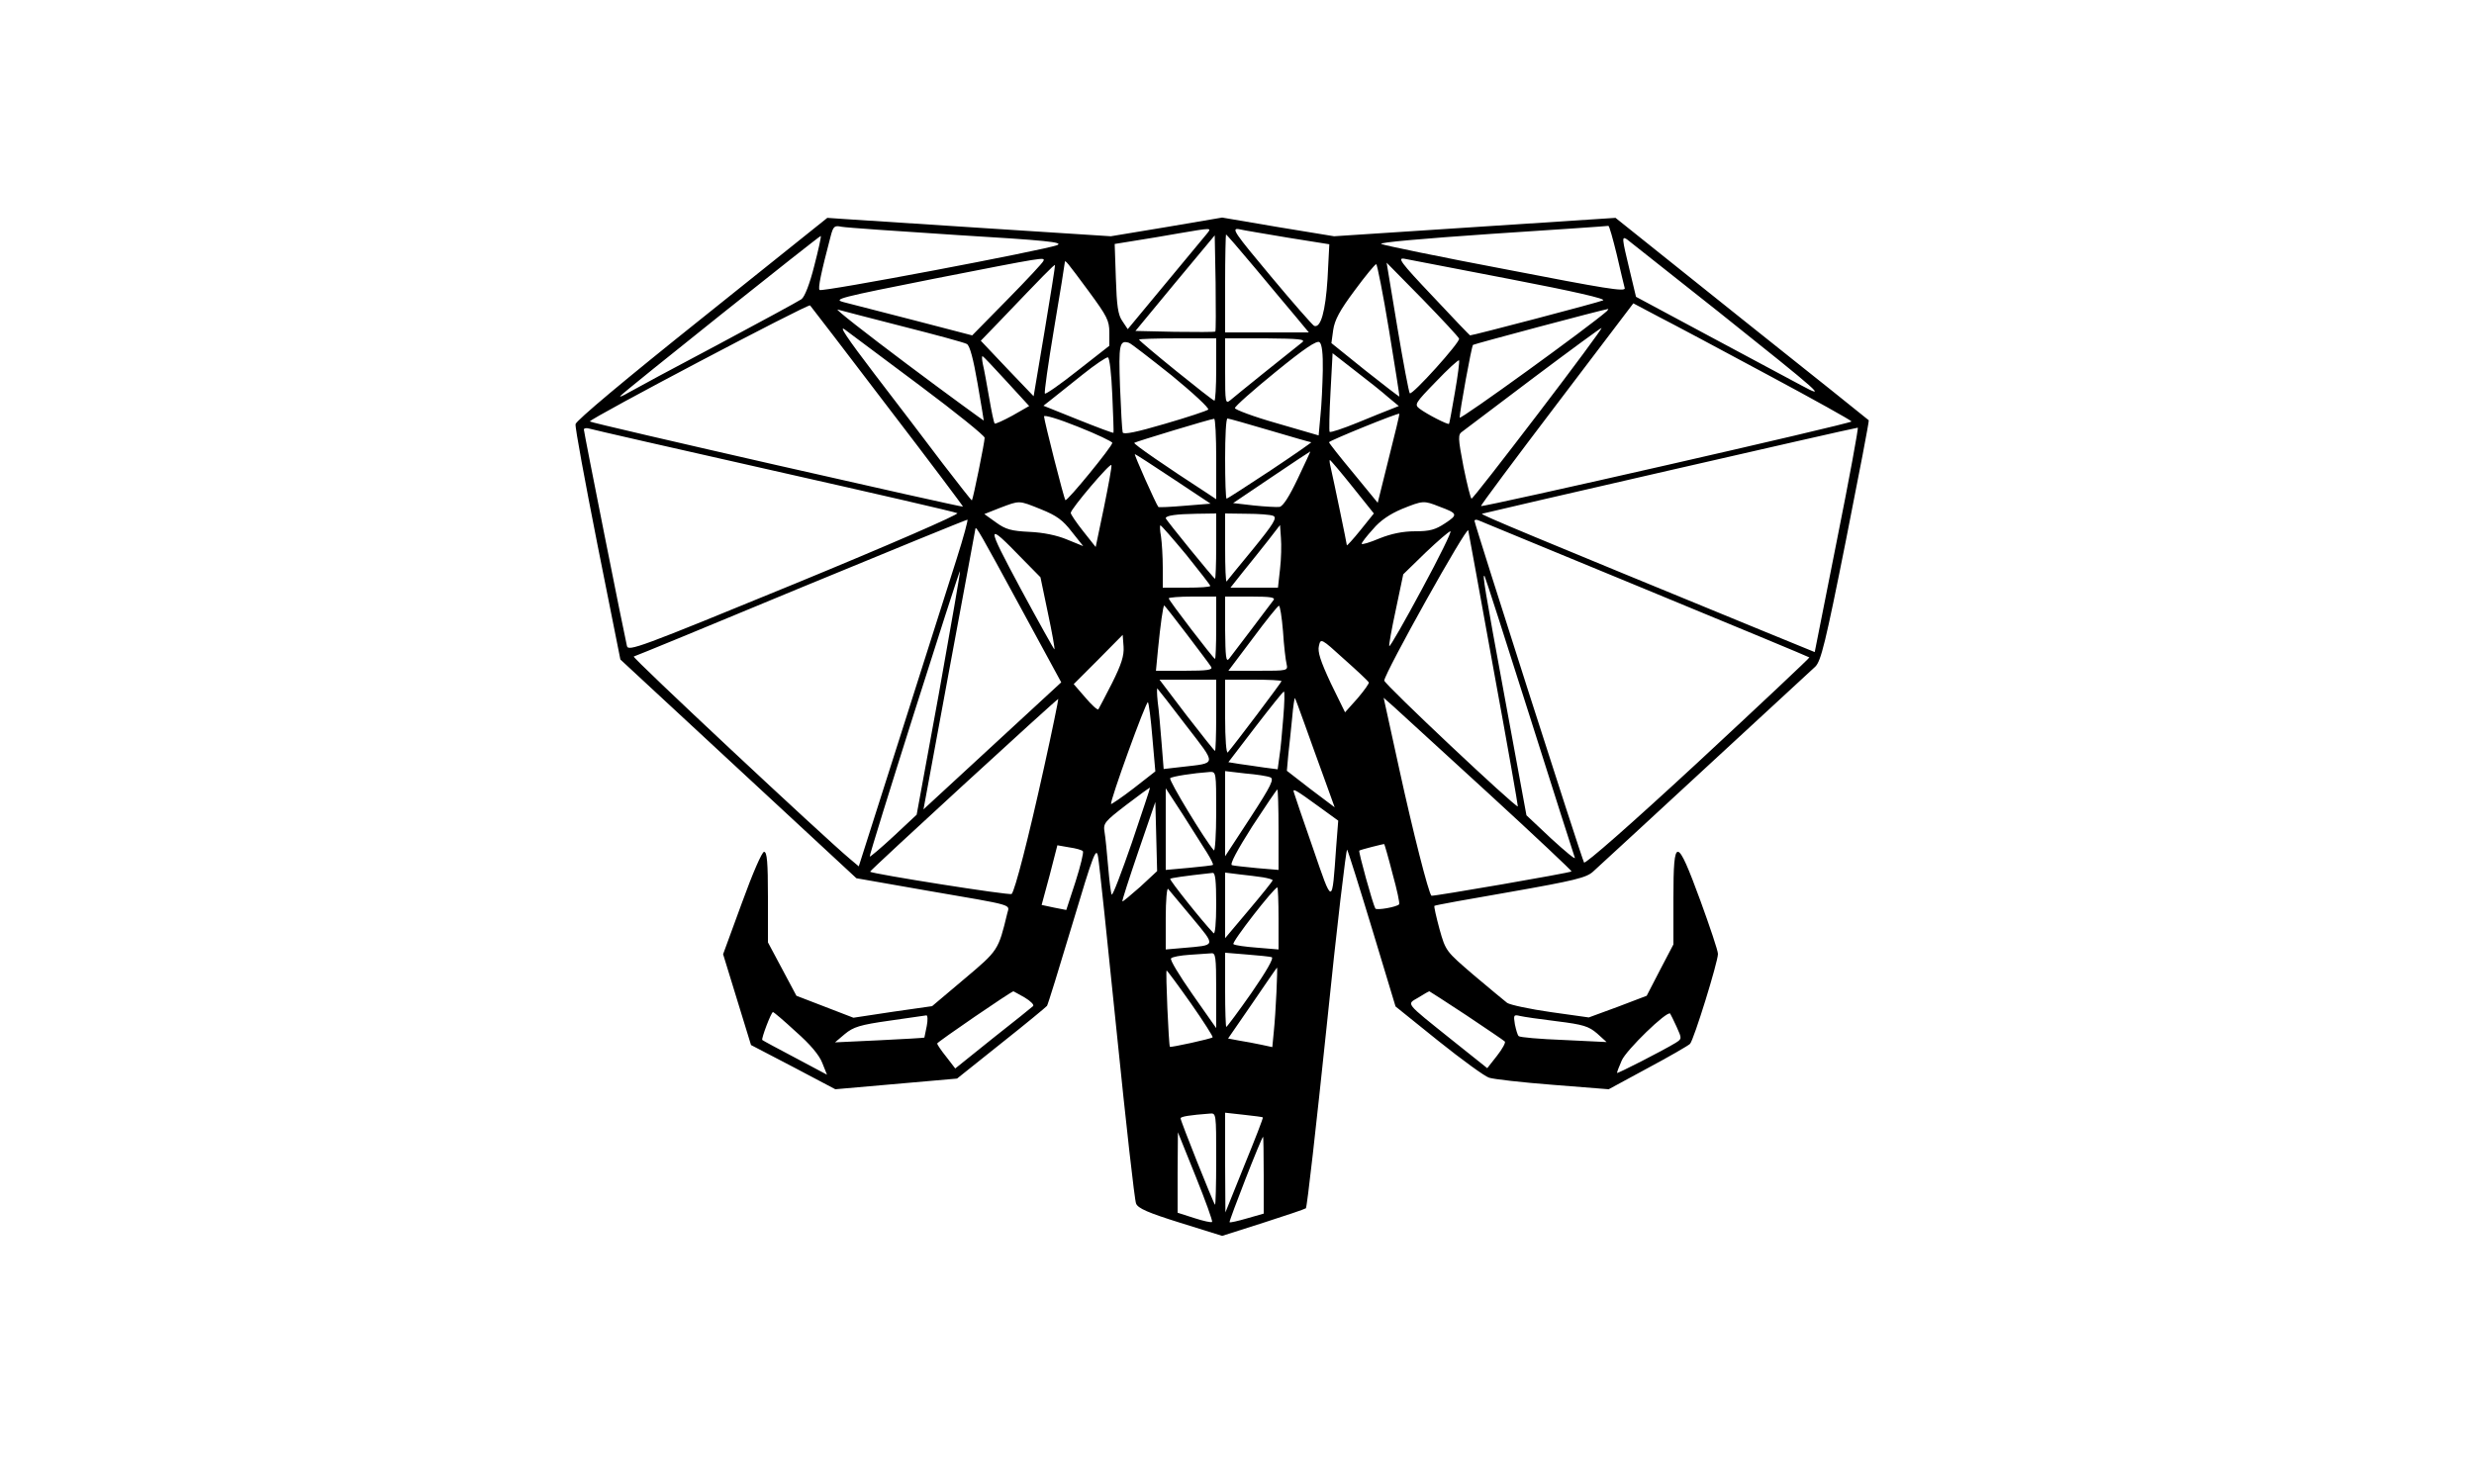 <?xml version="1.0" standalone="no"?>
<!DOCTYPE svg PUBLIC "-//W3C//DTD SVG 20010904//EN"
 "http://www.w3.org/TR/2001/REC-SVG-20010904/DTD/svg10.dtd">
<svg version="1.0" xmlns="http://www.w3.org/2000/svg"
 width="500px" height="300px" viewBox="0 -50 500 500"
 preserveAspectRatio="xMidYMid meet">
<g transform="translate(0,386) scale(0.1,-0.1)"
fill="#000000" stroke="none">
<path d="M698 3288 c-258 -206 -424 -345 -426 -357 -2 -11 32 -194 74 -407
l77 -386 398 -369 397 -368 234 -41 c308 -53 281 -46 274 -78 -30 -124 -30
-124 -144 -220 l-109 -92 -133 -19 -132 -20 -96 37 -96 37 -48 90 -48 90 0
153 c0 117 -3 152 -13 152 -7 0 -38 -71 -75 -173 l-63 -172 47 -153 47 -153
142 -74 142 -75 205 18 205 18 149 119 c82 65 151 122 154 126 3 4 41 127 85
274 72 241 81 263 87 228 4 -21 32 -288 63 -593 31 -305 60 -564 65 -575 6
-16 40 -31 149 -65 l141 -44 138 44 c75 24 140 46 144 49 4 3 35 279 70 613
34 334 66 602 69 595 4 -7 42 -128 85 -270 l78 -258 144 -116 c80 -64 157
-120 171 -124 14 -5 111 -16 214 -24 l189 -15 131 71 c73 39 137 76 143 82 13
14 94 276 94 303 0 11 -27 91 -59 179 -80 218 -91 219 -91 10 l0 -157 -45 -86
-45 -87 -97 -37 -98 -36 -128 18 c-70 10 -136 24 -147 31 -10 8 -61 50 -113
94 -93 80 -94 80 -115 155 -11 41 -19 76 -17 78 1 2 116 23 256 47 216 38 256
48 278 68 90 82 730 674 749 691 19 19 34 78 103 425 44 222 79 404 77 405 -2
2 -194 156 -428 342 l-425 340 -474 -31 -474 -31 -189 31 -188 32 -188 -32
-187 -31 -420 27 c-231 15 -446 29 -477 31 l-58 4 -422 -338z m861 280 c298
-18 359 -24 335 -34 -44 -17 -793 -159 -800 -151 -6 6 5 58 37 180 9 35 13 38
37 33 15 -3 191 -15 391 -28z m2220 -65 c12 -54 25 -105 27 -114 3 -13 -68 -1
-398 63 -222 42 -411 81 -422 86 -11 5 138 18 370 34 214 14 391 26 395 27 3
0 15 -43 28 -96z m-1380 70 c-8 -10 -71 -86 -141 -170 l-126 -152 -18 27 c-15
21 -19 52 -22 143 l-4 117 68 11 c38 6 105 17 149 25 112 19 110 19 94 -1z
m274 -14 l138 -22 -6 -116 c-7 -111 -23 -167 -45 -159 -5 2 -71 77 -146 167
-122 146 -134 163 -108 159 16 -4 91 -16 167 -29z m-1597 -95 c-15 -60 -32
-104 -43 -112 -10 -7 -137 -76 -283 -154 -146 -77 -281 -150 -300 -161 -19
-11 -31 -16 -27 -11 15 17 672 541 675 539 2 -2 -8 -47 -22 -101z m1351 -221
c-3 -2 -64 -2 -137 -1 l-132 3 133 161 134 161 3 -160 c1 -88 1 -162 -1 -164z
m133 215 c52 -62 114 -137 138 -165 l44 -53 -141 0 -141 0 0 165 c0 91 2 165
3 165 2 0 46 -51 97 -112z m1565 -151 c346 -276 366 -294 275 -245 -36 19
-175 94 -310 166 l-246 132 -22 92 c-26 108 -26 112 -9 102 6 -5 147 -116 312
-247z m-2277 174 c-1 -5 -56 -64 -121 -130 l-119 -121 -196 51 c-109 28 -215
55 -237 61 -37 10 -17 15 305 79 377 74 373 73 368 60z m1575 -62 c213 -41
322 -66 310 -71 -15 -7 -438 -118 -448 -118 -1 0 -58 59 -126 132 -110 116
-120 131 -94 126 17 -3 178 -34 358 -69z m-1422 -41 c61 -83 69 -98 69 -138
l0 -45 -106 -83 c-58 -46 -108 -81 -111 -78 -3 2 11 101 31 220 20 118 36 218
36 222 0 11 7 2 81 -98z m1247 -159 c5 -11 -158 -192 -166 -184 -3 3 -22 103
-42 223 l-36 217 121 -123 c66 -68 122 -128 123 -133z m-1396 26 l-37 -220
-89 93 -89 94 59 61 c152 159 188 196 191 194 1 -2 -15 -102 -35 -222z m1160
3 c20 -122 36 -223 35 -224 -1 -1 -53 39 -116 89 l-113 91 6 44 c5 34 22 66
72 133 36 49 69 89 73 89 3 0 23 -100 43 -222z m-1689 -258 c141 -184 255
-336 254 -337 -4 -3 -1257 282 -1257 287 1 10 735 397 742 391 3 -3 121 -157
261 -341z m2965 107 c155 -83 282 -154 282 -157 0 -7 -1243 -290 -1248 -285
-2 2 113 156 255 343 l258 340 85 -45 c47 -24 212 -112 368 -196z m-2913 163
c110 -28 207 -54 215 -59 10 -5 22 -51 36 -132 12 -68 21 -125 21 -126 -1 0
-117 84 -257 189 -140 105 -246 188 -235 185 11 -3 110 -29 220 -57z m2370 51
c-55 -49 -495 -368 -495 -358 0 20 40 241 45 245 3 3 434 118 455 121 2 1 0
-3 -5 -8z m-2312 -251 c119 -89 217 -168 217 -175 0 -15 -39 -207 -43 -211 -1
-1 -45 55 -98 124 -53 70 -156 206 -230 302 -93 122 -123 167 -99 149 19 -14
133 -99 253 -189z m2081 -94 c-120 -157 -220 -286 -224 -286 -3 0 -15 48 -27
107 -19 99 -19 109 -4 119 9 7 117 88 241 182 124 93 226 168 228 167 2 -2
-94 -132 -214 -289z m-1084 149 c0 -58 -3 -105 -6 -105 -7 0 -254 200 -254
206 0 2 59 4 130 4 l130 0 0 -105z m290 92 c-36 -28 -226 -181 -242 -195 -17
-14 -18 -9 -18 96 l0 112 138 0 c109 -1 134 -3 122 -13z m69 -96 c-1 -47 -4
-116 -8 -152 l-6 -66 -141 41 c-78 22 -141 46 -141 51 0 6 61 60 136 121 98
80 140 108 149 101 8 -6 12 -37 11 -96z m-509 -16 c72 -59 128 -111 123 -115
-4 -4 -70 -26 -146 -48 -95 -28 -139 -37 -142 -29 -2 7 -6 76 -9 154 -5 142
-2 158 30 148 7 -2 71 -52 144 -110z m730 -74 l35 -29 -25 -10 c-14 -5 -65
-26 -114 -46 -49 -20 -91 -34 -94 -31 -2 2 -1 63 3 134 l7 131 77 -60 c42 -32
92 -72 111 -89z m-1287 55 l77 -84 -56 -32 c-31 -17 -58 -29 -60 -27 -3 2 -11
42 -19 88 -8 46 -17 96 -21 112 -3 15 -4 27 -1 27 2 0 38 -38 80 -84z m357
-47 c3 -68 5 -125 4 -127 -1 -2 -54 18 -119 44 l-117 47 28 22 c16 13 63 50
104 83 41 33 80 59 85 58 6 -1 12 -57 15 -127z m1154 9 c-10 -57 -18 -104 -20
-106 -3 -4 -74 32 -99 51 -18 14 -16 18 55 91 40 42 75 74 78 72 2 -3 -4 -51
-14 -108z m-1154 -170 c0 -12 -153 -199 -158 -193 -5 5 -71 266 -72 282 0 6
48 -8 115 -35 63 -25 115 -50 115 -54z m931 -53 l-37 -149 -82 100 c-45 54
-82 101 -82 104 0 5 233 100 237 96 1 -1 -15 -69 -36 -151z m-581 -1 l0 -136
-27 18 c-145 94 -252 168 -249 172 5 4 255 80 269 81 4 1 7 -60 7 -135z m180
96 c74 -22 137 -40 140 -40 3 0 -59 -43 -137 -95 -79 -52 -145 -95 -148 -95
-3 0 -5 61 -5 135 0 74 3 135 8 135 4 0 68 -18 142 -40z m-1670 -136 c333 -75
611 -139 618 -143 7 -4 -232 -108 -548 -238 -526 -216 -561 -229 -565 -209
-10 42 -145 720 -145 729 0 4 8 6 18 3 9 -3 289 -67 622 -142z m3581 -233
l-75 -378 -176 72 c-779 320 -948 390 -945 394 3 2 1242 287 1266 290 3 1 -28
-169 -70 -378z m-1816 207 c-29 -61 -50 -94 -62 -96 -10 -1 -49 1 -87 5 l-69
8 129 87 c71 48 130 87 131 87 1 1 -18 -41 -42 -91z m-419 -2 l125 -83 -87 -7
c-47 -4 -87 -6 -89 -4 -8 10 -83 178 -79 178 2 0 61 -38 130 -84z m603 -26
l72 -90 -45 -56 c-25 -31 -46 -54 -46 -51 0 5 -43 212 -55 265 -3 12 -4 22 -2
22 2 0 36 -40 76 -90z m-837 -69 l-28 -134 -42 53 c-23 29 -42 57 -42 62 0 13
134 171 137 161 2 -4 -10 -68 -25 -142z m-212 -7 c52 -21 73 -36 103 -75 l39
-49 -54 22 c-33 14 -80 24 -127 26 -61 3 -80 8 -113 32 l-39 28 53 21 c67 25
61 26 138 -5z m1342 9 c62 -23 63 -27 19 -56 -33 -22 -52 -27 -101 -27 -41 0
-80 -8 -120 -24 -33 -14 -60 -22 -60 -18 0 4 17 26 38 49 24 29 57 51 97 68
72 29 74 29 127 8z m-752 -133 c0 -60 -2 -110 -4 -110 -4 0 -166 199 -166 204
0 9 36 14 103 15 l67 1 0 -110z m192 102 c14 -6 2 -26 -68 -112 -47 -57 -87
-106 -89 -109 -3 -2 -5 48 -5 112 l0 117 73 -1 c39 0 80 -3 89 -7z m-1066
-144 c-23 -73 -107 -336 -186 -585 l-144 -452 -32 27 c-87 73 -733 677 -726
680 5 1 258 105 563 232 305 126 557 229 561 229 3 1 -13 -59 -36 -131z m2319
-103 c303 -125 551 -228 553 -230 2 -1 -167 -160 -375 -353 -228 -211 -381
-345 -384 -338 -8 13 -369 1141 -369 1151 0 4 6 5 13 2 6 -3 260 -107 562
-232z m-1546 116 c44 -55 81 -102 81 -105 0 -4 -36 -6 -80 -6 l-80 0 0 68 c0
37 -3 84 -6 105 -4 20 -4 37 -2 37 3 0 42 -45 87 -99z m316 -48 l-7 -63 -80 0
-80 0 42 53 c23 28 61 76 84 105 l41 53 3 -43 c2 -24 1 -71 -3 -105z m720
-343 c46 -250 82 -456 81 -457 -6 -6 -451 413 -450 424 3 29 279 523 283 506
2 -10 41 -223 86 -473z m-1596 217 l139 -256 -232 -214 -232 -214 87 471 c48
259 88 473 88 475 2 9 16 -15 150 -262z m7 161 l62 -63 25 -120 c14 -66 24
-121 22 -123 -1 -1 -52 90 -113 203 -119 222 -119 230 4 103z m1347 -103 c-58
-108 -107 -194 -110 -192 -2 3 8 58 22 123 l25 119 75 73 c41 39 79 72 84 72
5 0 -38 -88 -96 -195z m-1627 -351 l-75 -409 -77 -72 c-43 -40 -80 -71 -81
-69 -4 4 301 965 304 962 2 -1 -31 -187 -71 -412z m1989 -74 c81 -256 150
-472 153 -480 3 -8 -32 21 -79 64 l-84 79 -72 391 c-70 379 -77 424 -69 415 2
-2 70 -213 151 -469z m-1055 295 c0 -58 -2 -105 -4 -105 -5 0 -156 197 -156
204 0 3 36 6 80 6 l80 0 0 -105z m193 93 c-5 -7 -39 -51 -74 -98 -35 -46 -69
-91 -76 -100 -10 -12 -12 7 -13 98 l0 112 86 0 c68 0 84 -3 77 -12z m-292
-115 c41 -54 78 -103 82 -110 6 -10 -12 -13 -89 -13 l-97 0 7 73 c8 81 17 147
21 147 1 0 36 -44 76 -97z m324 10 c3 -49 9 -98 12 -110 5 -23 4 -23 -95 -23
l-101 0 82 109 c45 61 85 110 88 110 4 1 10 -38 14 -86z m-576 -175 c-23 -45
-44 -85 -46 -88 -3 -3 -23 15 -44 40 l-39 45 83 83 82 83 3 -40 c2 -30 -7 -59
-39 -123z m865 3 c2 -3 -15 -27 -38 -54 l-42 -47 -48 98 c-35 75 -45 106 -40
126 6 26 7 26 85 -45 44 -39 81 -74 83 -78z m-514 -111 c0 -66 -2 -120 -4
-120 -2 0 -45 54 -96 120 l-91 120 95 0 96 0 0 -120z m220 115 c0 -4 -162
-219 -181 -240 -5 -5 -9 45 -9 118 l0 127 95 0 c52 0 95 -2 95 -5z m-321 -150
c104 -135 105 -125 -15 -139 l-61 -7 -7 88 c-4 48 -9 111 -13 138 -3 28 -3 48
-1 45 3 -3 47 -59 97 -125z m327 28 c-4 -49 -9 -108 -13 -131 l-6 -44 -46 6
c-25 4 -63 9 -83 12 l-37 6 91 119 c50 65 93 119 96 119 3 0 2 -39 -2 -87z
m-806 -169 c-54 -245 -98 -414 -109 -426 -5 -6 -472 68 -477 75 -2 3 631 584
634 582 1 -1 -20 -105 -48 -231z m878 146 c17 -47 46 -129 66 -183 l35 -97
-81 61 -80 62 5 56 c4 31 9 87 13 124 3 37 8 67 9 65 2 -2 16 -41 33 -88z
m619 -233 c156 -143 282 -262 280 -263 -4 -5 -469 -85 -472 -82 -10 10 -62
214 -108 425 l-53 242 35 -31 c20 -18 163 -149 318 -291z m-1132 188 l10 -114
-73 -57 c-40 -31 -75 -54 -76 -53 -6 6 118 348 124 343 3 -3 10 -57 15 -119z
m215 -252 c0 -75 -4 -133 -8 -128 -30 34 -153 237 -147 243 6 6 77 17 133 21
22 1 22 0 22 -136z m182 118 c14 -5 4 -27 -67 -136 l-85 -130 0 143 0 144 68
-8 c37 -3 75 -9 84 -13z m-466 -220 c-35 -101 -65 -180 -68 -175 -3 5 -8 47
-12 94 -4 47 -9 99 -12 116 -5 30 -1 35 73 92 43 33 79 59 80 58 1 -1 -27 -84
-61 -185z m253 -34 c13 -21 22 -39 20 -41 -2 -2 -39 -6 -81 -10 l-78 -7 0 138
0 137 58 -89 c32 -50 68 -107 81 -128z m241 77 l0 -135 -72 6 c-40 4 -79 8
-85 10 -8 3 18 51 68 130 45 69 83 125 85 125 2 0 4 -61 4 -136z m139 76 l62
-45 -7 -90 c-14 -198 -11 -198 -78 -3 -33 95 -62 179 -64 187 -6 17 3 12 87
-49z m-605 -268 c-32 -28 -59 -51 -60 -49 -2 1 23 78 54 169 l57 166 3 -116 3
-117 -57 -53z m850 44 c15 -54 25 -100 22 -103 -8 -9 -76 -21 -80 -14 -8 13
-58 193 -54 195 3 3 82 23 84 22 1 -1 14 -45 28 -100z m-1043 76 c3 -4 -8 -50
-25 -103 l-31 -95 -41 8 -42 9 27 100 26 101 40 -7 c22 -3 43 -9 46 -13z m449
-179 c0 -64 -4 -103 -9 -97 -36 37 -149 179 -146 183 4 3 43 9 143 20 9 1 12
-26 12 -106z m158 91 c17 -3 32 -7 32 -10 0 -3 -36 -48 -80 -100 l-80 -95 0
110 0 111 48 -6 c26 -3 62 -7 80 -10z m-239 -136 c81 -98 82 -92 -31 -102
l-58 -5 0 107 c0 58 4 102 8 97 5 -6 41 -49 81 -97z m291 -2 l0 -105 -72 6
c-40 3 -76 8 -80 12 -7 6 137 191 148 191 2 0 4 -47 4 -104z m-210 -243 l0
-127 -80 114 c-44 63 -77 117 -72 121 4 5 32 10 62 12 30 2 63 4 73 5 15 2 17
-10 17 -125z m187 112 c8 -3 -19 -49 -68 -120 -44 -63 -83 -115 -85 -115 -2 0
-4 56 -4 125 l0 125 73 -6 c39 -3 78 -7 84 -9z m16 -117 c-2 -46 -6 -106 -9
-134 l-5 -52 -37 8 c-20 4 -54 11 -75 14 l-37 7 82 119 c45 66 82 120 83 120
1 0 0 -37 -2 -82z m-288 -39 c42 -60 75 -112 73 -114 -4 -5 -142 -35 -144 -32
-4 5 -15 257 -11 257 2 0 39 -50 82 -111z m-560 20 c20 -12 33 -25 28 -29 -4
-4 -65 -53 -135 -108 l-127 -102 -30 39 c-17 21 -31 42 -31 45 0 5 250 176
257 176 1 0 18 -10 38 -21z m1488 -60 c67 -45 125 -84 129 -88 4 -3 -8 -25
-26 -48 l-33 -42 -119 95 c-162 130 -153 119 -113 143 19 12 35 21 37 21 1 0
58 -37 125 -81z m-2259 -55 c48 -42 79 -79 89 -105 l16 -40 -107 57 c-59 31
-109 58 -111 60 -4 4 30 94 36 94 3 0 37 -29 77 -66z m2967 16 c18 -40 18 -40
-4 -54 -41 -25 -197 -105 -197 -101 0 3 7 22 16 42 15 35 152 168 163 158 2
-3 12 -23 22 -45z m-2526 3 c-4 -21 -8 -39 -8 -39 -1 -1 -69 -5 -152 -9 l-149
-7 33 28 c29 24 51 31 150 45 64 9 120 17 125 18 4 0 5 -16 1 -36z m2123 16
c89 -11 107 -17 135 -41 l32 -29 -145 7 c-80 3 -148 9 -151 13 -4 3 -9 21 -13
40 -5 31 -4 33 17 28 12 -3 68 -11 125 -18z m-1148 -466 c0 -86 -2 -154 -4
-152 -6 6 -116 282 -116 291 0 6 31 11 98 16 22 2 22 2 22 -155z m157 142 c2
-1 -26 -73 -62 -161 l-64 -159 -1 168 0 168 63 -7 c34 -4 63 -7 64 -9z m-171
-352 c-2 -3 -29 3 -60 13 l-56 18 0 135 1 136 60 -149 c33 -82 58 -151 55
-153z m174 158 l0 -130 -56 -16 c-31 -9 -57 -15 -59 -13 -3 3 108 288 113 288
1 0 2 -58 2 -129z"/>
</g>
</svg>
